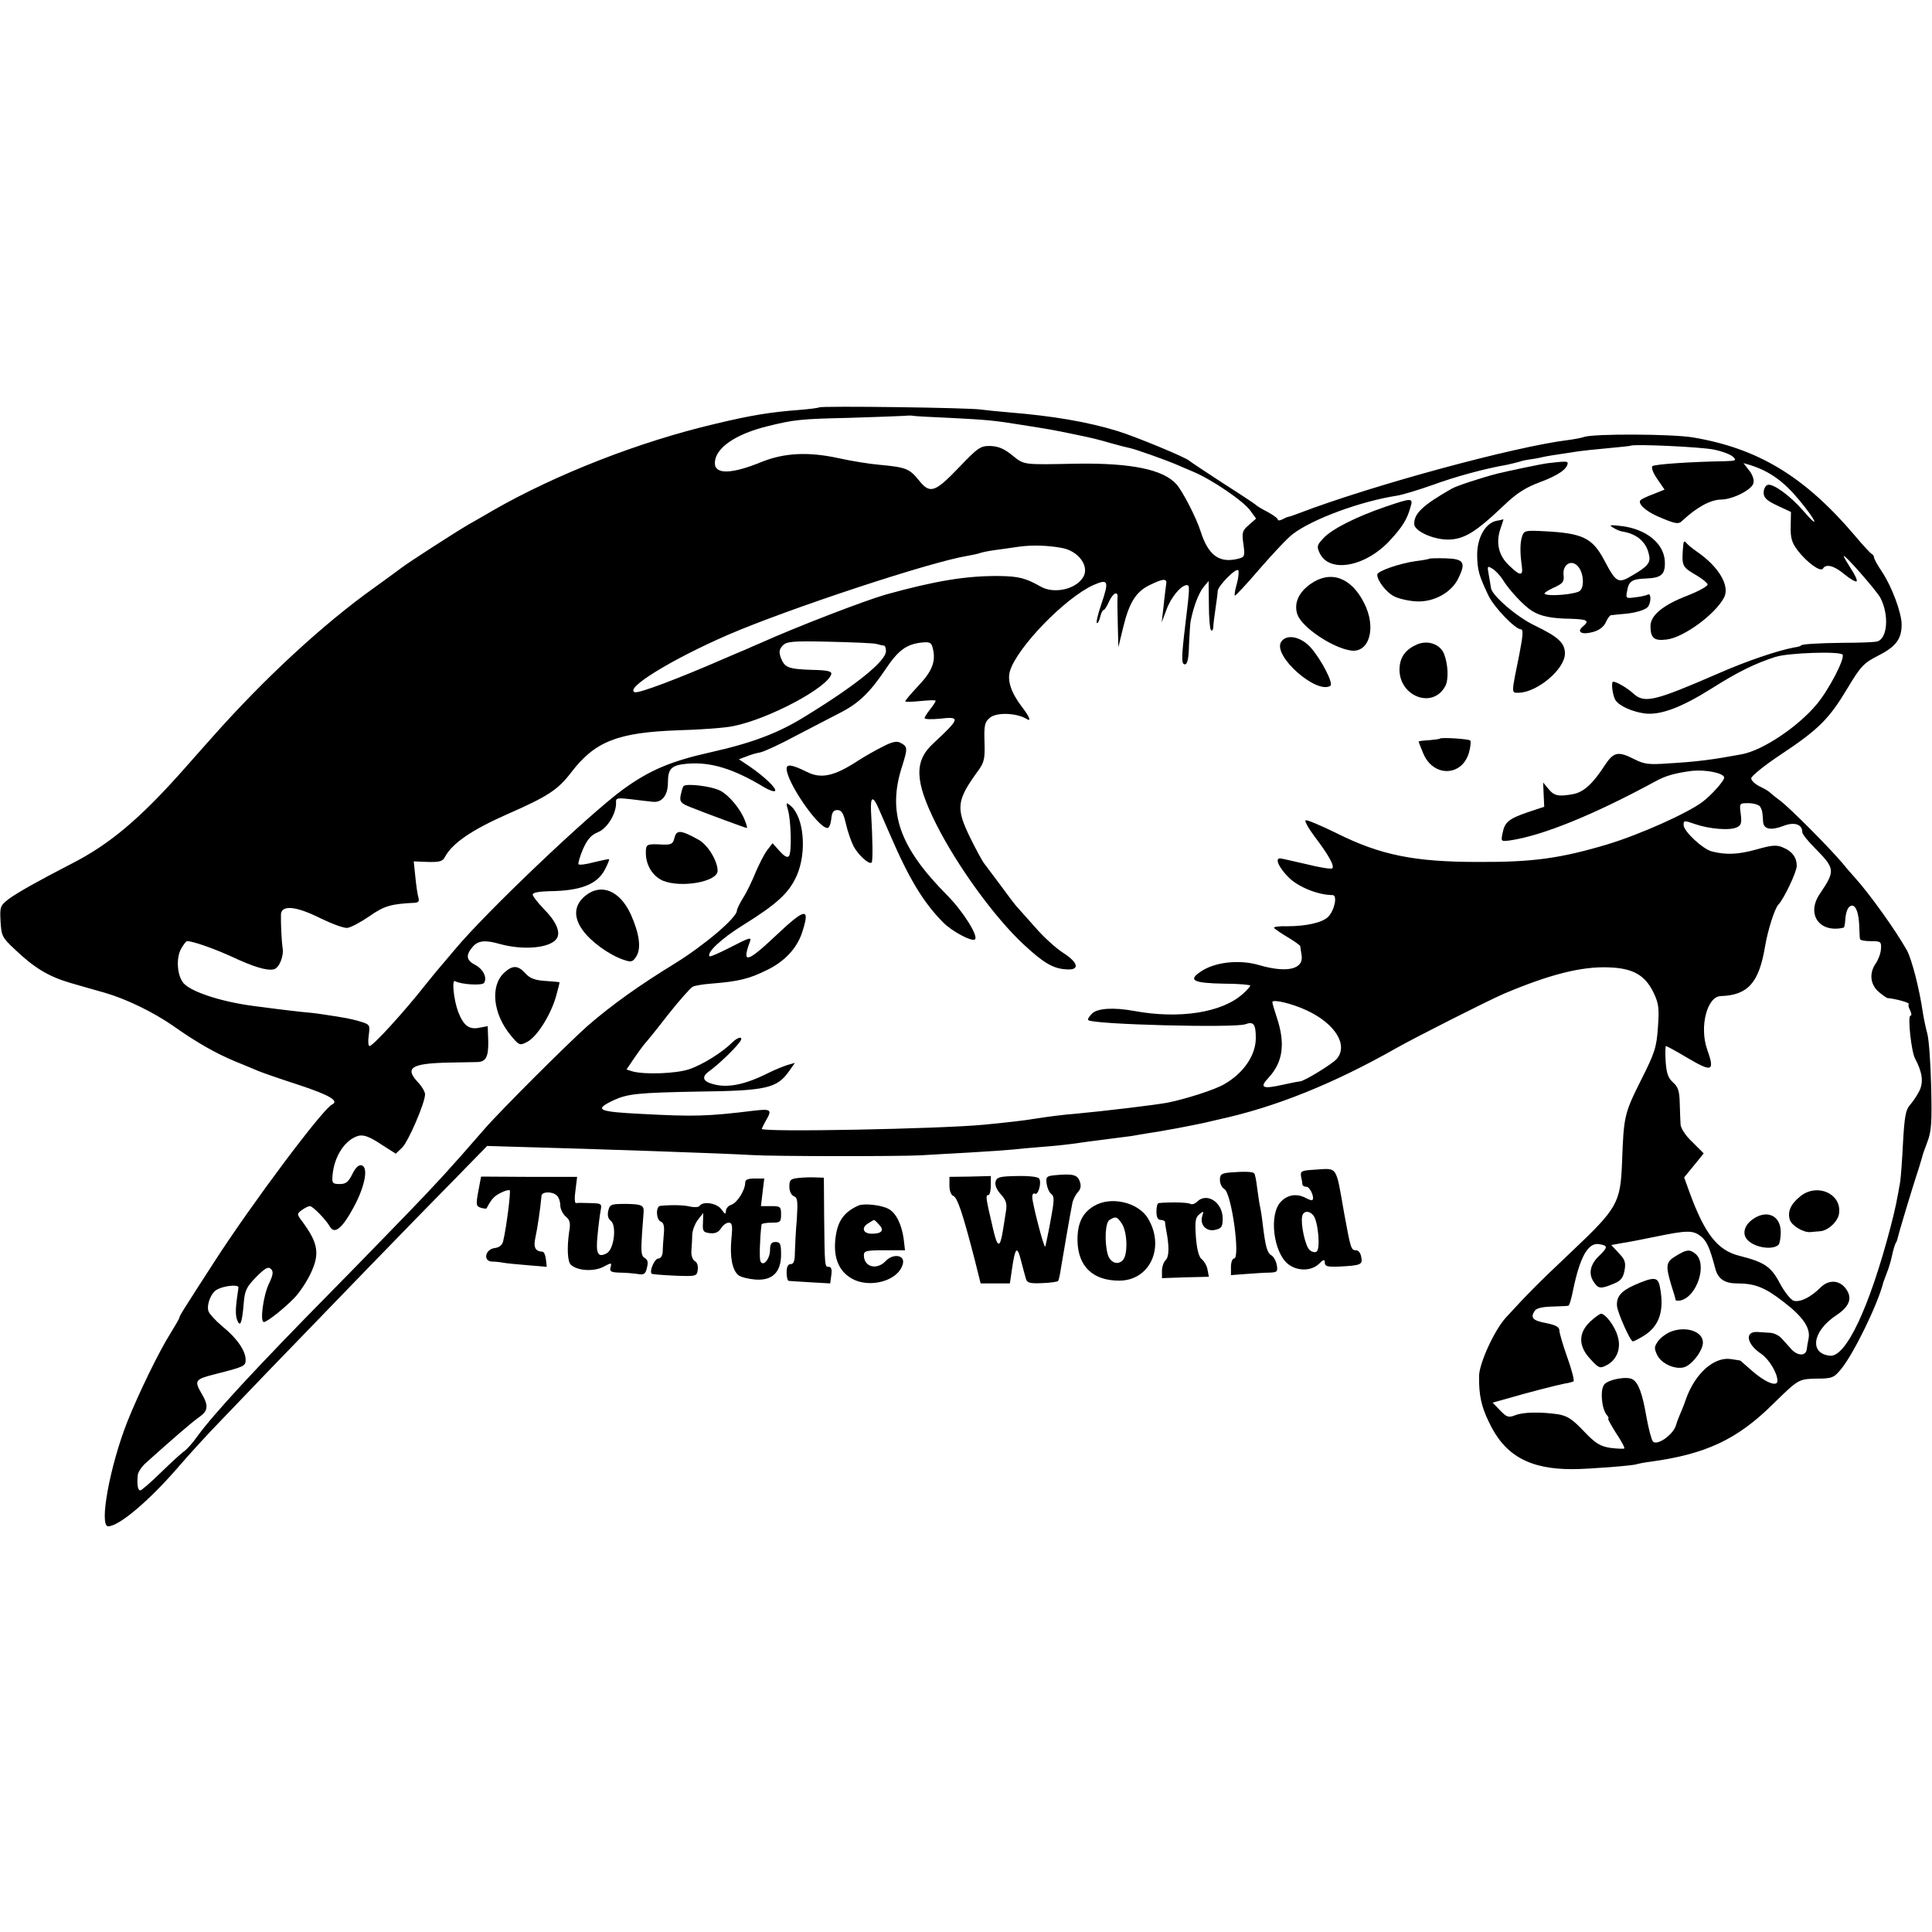<?xml version="1.0" standalone="no"?>
<!DOCTYPE svg PUBLIC "-//W3C//DTD SVG 20010904//EN"
 "http://www.w3.org/TR/2001/REC-SVG-20010904/DTD/svg10.dtd">
<svg version="1.0" xmlns="http://www.w3.org/2000/svg"
 width="700pt" height="700pt" viewBox="0 0 700 700"
 preserveAspectRatio="xMidYMid meet">
<g transform="translate(0,700) scale(0.1,-0.1)"
fill="#000000" stroke="none">
<path d="M2968 5524 c-3 -2 -33 -6 -69 -9 -106 -8 -176 -19 -309 -51 -272 -64
-573 -181 -805 -314 -22 -13 -60 -35 -85 -49 -44 -25 -225 -142 -245 -158 -5
-4 -50 -37 -100 -73 -184 -131 -398 -329 -585 -540 -36 -40 -85 -96 -110 -124
-154 -173 -263 -265 -400 -335 -124 -64 -195 -104 -228 -128 -31 -24 -33 -28
-30 -81 3 -53 6 -59 51 -101 71 -68 123 -99 201 -122 39 -11 96 -28 126 -36
79 -23 175 -70 246 -119 86 -61 157 -101 227 -130 34 -14 71 -29 82 -34 11 -5
77 -28 148 -51 112 -37 147 -58 120 -71 -32 -14 -290 -358 -426 -569 -115
-178 -127 -197 -127 -203 0 -3 -15 -29 -33 -58 -41 -65 -115 -217 -156 -320
-63 -160 -103 -378 -69 -378 40 0 153 96 263 225 33 38 101 113 152 165 50 52
124 129 163 170 186 193 557 576 670 690 l125 128 100 -3 c296 -8 761 -24 860
-30 79 -5 533 -5 610 -1 28 2 106 6 175 10 69 4 141 9 160 11 19 2 69 7 110
10 41 3 86 8 100 10 14 2 43 6 65 9 22 3 60 8 85 11 25 3 56 7 70 9 14 3 43 7
65 11 22 3 51 8 65 11 14 2 39 7 55 10 17 3 50 10 75 15 25 6 52 12 60 14 201
44 411 128 640 258 73 41 330 171 390 197 166 70 281 99 379 95 88 -3 131 -28
162 -91 19 -40 21 -57 16 -126 -5 -73 -11 -92 -62 -193 -60 -120 -62 -130 -68
-297 -6 -147 -16 -165 -184 -324 -125 -118 -159 -153 -237 -238 -42 -46 -97
-167 -97 -212 -1 -68 8 -109 35 -165 57 -123 148 -173 306 -172 53 0 222 13
230 18 3 1 25 6 50 9 199 27 313 80 441 206 96 94 95 93 160 95 57 0 64 3 90
35 44 53 133 234 153 315 2 6 8 21 13 35 6 14 14 41 18 60 4 19 10 40 13 45 4
6 7 15 8 21 2 11 53 182 77 254 6 19 11 37 12 40 0 3 8 26 18 52 15 39 17 70
14 200 -2 84 -8 171 -14 193 -6 22 -13 56 -16 75 -12 85 -40 194 -58 227 -43
76 -135 204 -189 264 -8 9 -28 31 -43 50 -50 59 -190 200 -227 228 -19 14 -37
29 -40 32 -3 3 -18 12 -35 20 -16 8 -30 21 -30 29 0 8 48 47 107 86 137 91
175 129 241 239 49 82 60 93 113 120 63 32 84 60 84 112 0 42 -35 137 -71 191
-16 24 -29 47 -29 52 0 4 -3 10 -7 12 -5 2 -33 32 -63 68 -181 213 -349 315
-585 355 -77 13 -360 14 -395 2 -8 -3 -33 -8 -56 -11 -197 -24 -712 -164 -979
-266 -16 -6 -32 -12 -35 -12 -3 0 -13 -4 -22 -9 -10 -5 -18 -6 -18 -2 0 5 -17
17 -37 28 -21 11 -40 22 -43 26 -3 3 -57 39 -120 79 -63 41 -117 77 -120 80
-9 11 -195 88 -260 108 -111 34 -236 55 -395 68 -38 3 -83 8 -100 10 -37 7
-581 14 -587 8z m472 -38 c136 -7 161 -9 265 -26 95 -15 112 -18 170 -30 88
-18 99 -21 151 -36 28 -8 60 -16 70 -18 19 -4 123 -41 159 -56 11 -5 42 -18
68 -29 69 -29 183 -107 207 -141 l21 -29 -26 -23 c-24 -20 -26 -28 -20 -69 6
-43 5 -47 -17 -53 -70 -18 -110 11 -138 99 -16 50 -64 143 -87 170 -48 54
-164 78 -363 75 -196 -4 -188 -5 -232 30 -29 24 -51 33 -79 34 -36 1 -45 -5
-112 -75 -90 -94 -107 -100 -148 -49 -34 42 -46 47 -143 56 -36 3 -103 14
-148 24 -110 24 -196 19 -277 -13 -109 -45 -171 -47 -171 -5 0 53 72 104 188
133 100 25 124 27 297 31 94 3 181 6 195 7 14 1 30 2 35 1 6 -2 66 -5 135 -8z
m2770 -115 c30 -6 61 -18 69 -26 14 -13 10 -15 -29 -16 -122 -2 -256 -11 -263
-18 -5 -5 3 -26 18 -47 l26 -38 -40 -16 c-22 -8 -43 -18 -47 -22 -11 -12 16
-38 60 -58 65 -28 77 -31 91 -17 52 49 103 77 142 77 42 1 109 35 116 59 3 13
-3 31 -16 47 l-20 26 24 -7 c70 -22 122 -59 178 -127 64 -77 76 -111 14 -38
-47 54 -110 100 -129 93 -8 -3 -14 -16 -14 -28 0 -18 11 -29 50 -47 l49 -23
-1 -52 c-1 -42 4 -59 25 -87 34 -44 83 -80 92 -66 11 18 40 11 78 -21 21 -17
41 -29 44 -25 3 3 -6 24 -21 46 -14 22 -26 42 -26 45 0 11 119 -125 133 -151
32 -62 26 -147 -11 -158 -10 -3 -64 -5 -122 -5 -93 -1 -155 -5 -155 -10 0 -2
-11 -5 -25 -7 -59 -11 -172 -49 -274 -94 -233 -101 -268 -110 -309 -72 -22 20
-60 42 -72 42 -9 0 -2 -53 9 -68 15 -21 61 -41 105 -47 58 -7 134 22 245 92
90 57 154 89 229 113 48 15 235 21 243 8 9 -14 -49 -126 -93 -179 -68 -82
-196 -168 -273 -182 -102 -19 -161 -27 -266 -33 -69 -5 -87 -3 -122 15 -59 30
-75 27 -107 -21 -44 -68 -76 -97 -114 -105 -54 -10 -70 -7 -91 19 l-19 23 2
-44 2 -44 -60 -20 c-69 -24 -83 -35 -91 -76 -6 -30 -6 -30 27 -26 116 17 300
91 525 213 39 22 74 31 134 39 49 5 112 -7 117 -23 3 -10 -44 -63 -78 -89 -56
-42 -226 -118 -344 -154 -171 -51 -271 -65 -470 -64 -231 0 -354 25 -512 104
-57 28 -107 49 -112 47 -6 -1 9 -28 32 -59 51 -67 73 -107 64 -115 -3 -4 -46
3 -94 15 -48 11 -91 21 -95 21 -20 0 -4 -34 31 -69 35 -35 107 -64 159 -64 19
0 7 -56 -16 -79 -21 -21 -80 -34 -149 -34 -28 1 -49 -2 -47 -6 3 -4 25 -19 50
-34 24 -14 44 -29 45 -32 0 -4 3 -19 5 -33 8 -51 -53 -65 -153 -36 -74 22
-165 11 -215 -25 -44 -30 -23 -40 86 -42 53 0 96 -4 96 -7 0 -3 -12 -17 -27
-30 -75 -68 -230 -92 -393 -62 -76 14 -135 10 -154 -10 -10 -10 -16 -20 -13
-23 15 -16 532 -29 569 -15 30 11 38 1 38 -50 0 -62 -44 -127 -114 -167 -33
-20 -140 -54 -205 -67 -48 -9 -234 -31 -331 -40 -43 -3 -112 -12 -155 -19 -20
-4 -105 -14 -180 -21 -154 -15 -805 -28 -805 -15 1 3 7 16 15 30 23 39 19 43
-42 36 -171 -21 -219 -22 -407 -12 -161 8 -176 15 -102 50 50 23 89 27 305 31
249 3 286 12 330 74 l21 30 -28 -8 c-15 -5 -45 -17 -67 -28 -85 -43 -149 -56
-201 -41 -39 10 -43 27 -13 48 26 18 89 77 108 103 18 23 -3 23 -27 -1 -35
-35 -107 -80 -155 -96 -47 -16 -160 -20 -205 -8 l-22 7 27 40 c15 22 32 45 37
51 6 6 45 54 86 107 41 52 82 98 90 102 8 4 38 9 65 11 103 8 141 18 205 50
62 30 106 77 125 132 32 96 15 95 -94 -8 -105 -99 -124 -103 -94 -22 7 18 0
16 -74 -22 -37 -19 -69 -33 -72 -31 -12 13 42 64 121 113 124 77 167 117 195
180 37 85 26 212 -23 253 -16 13 -17 12 -9 -16 11 -38 14 -151 4 -166 -5 -8
-16 -3 -34 17 l-26 29 -19 -25 c-11 -14 -29 -50 -42 -80 -12 -30 -32 -72 -45
-92 -13 -21 -23 -42 -23 -47 0 -26 -117 -125 -225 -192 -129 -79 -227 -149
-315 -225 -66 -58 -319 -310 -375 -375 -132 -152 -172 -195 -280 -307 -66 -68
-187 -193 -270 -277 -278 -282 -431 -448 -490 -529 -16 -23 -38 -48 -49 -55
-11 -8 -49 -43 -85 -78 -36 -35 -68 -63 -73 -63 -9 0 -12 22 -9 55 1 11 14 31
30 45 90 81 167 148 192 165 34 24 36 42 7 90 -24 42 -20 48 47 65 110 28 115
30 115 53 0 33 -32 79 -84 121 -25 21 -48 46 -51 56 -7 24 10 67 32 78 26 14
78 19 77 7 -11 -72 -12 -98 -5 -117 11 -29 18 -13 24 60 4 47 10 59 45 95 33
33 44 39 54 29 9 -9 8 -21 -8 -54 -20 -42 -33 -138 -18 -138 12 0 77 52 112
89 19 20 45 60 58 88 33 70 27 109 -30 186 -21 28 -21 29 -2 43 11 8 24 14 29
14 10 0 58 -49 72 -74 17 -30 45 -7 87 71 41 76 54 146 27 151 -10 2 -22 -10
-33 -33 -14 -28 -23 -35 -45 -35 -26 0 -29 3 -26 33 6 69 47 130 95 142 18 4
40 -4 79 -30 l55 -35 23 22 c22 21 83 162 83 193 0 9 -11 28 -25 43 -50 53
-26 69 110 72 50 1 97 2 105 2 31 1 40 20 39 75 l-2 55 -32 -6 c-36 -7 -56 9
-75 58 -16 43 -24 119 -11 111 21 -12 99 -17 105 -6 12 19 -4 51 -34 66 -31
16 -33 35 -7 65 19 22 45 25 97 10 86 -24 182 -15 206 18 17 23 0 63 -47 110
-21 22 -39 45 -39 51 0 7 24 11 58 12 117 1 176 25 204 79 10 19 16 35 15 37
-2 1 -26 -4 -55 -11 -29 -8 -54 -11 -56 -7 -2 3 5 28 16 54 16 36 30 52 55 62
34 14 67 69 65 108 -1 16 5 17 56 11 31 -4 66 -8 77 -9 34 -4 55 24 55 70 0
51 13 63 71 68 85 7 168 -19 277 -85 18 -11 36 -17 40 -14 8 8 -38 52 -92 89
l-39 26 27 10 c14 6 38 13 51 15 14 3 73 30 132 62 60 31 131 68 158 82 65 33
106 72 162 155 47 71 77 93 133 99 29 3 35 0 40 -22 11 -46 -2 -81 -51 -133
-27 -29 -49 -54 -49 -58 0 -3 25 -2 55 1 30 3 55 4 55 1 0 -4 -9 -17 -20 -31
-11 -14 -20 -28 -20 -32 0 -4 25 -5 55 -2 76 9 74 1 -23 -89 -71 -65 -68 -137
10 -293 77 -153 213 -340 318 -437 70 -65 105 -86 151 -89 52 -5 48 23 -8 59
-27 17 -73 59 -103 94 -30 34 -60 67 -65 73 -6 6 -32 40 -58 76 -27 36 -54 72
-60 80 -7 8 -29 49 -50 91 -55 112 -52 138 28 248 21 29 24 43 22 103 -2 61 1
72 20 88 25 20 97 17 133 -5 17 -11 11 7 -16 42 -40 52 -55 96 -45 131 25 85
199 265 302 312 55 24 58 16 29 -70 -12 -34 -19 -65 -16 -67 3 -3 8 6 12 21 3
14 9 26 13 26 3 0 12 14 19 30 15 33 34 41 31 13 -1 -10 0 -54 1 -98 l2 -80
17 70 c22 92 47 131 96 155 51 25 65 25 60 2 -1 -10 -6 -45 -9 -77 l-7 -60 17
45 c16 45 53 90 74 90 11 0 11 -9 -5 -140 -15 -124 -15 -147 -2 -147 9 0 14
20 15 71 2 39 4 78 6 86 10 51 29 101 46 122 l19 23 1 -87 c0 -48 4 -89 8 -92
4 -2 8 3 8 12 0 9 4 40 8 67 4 28 8 56 8 64 2 20 70 88 75 74 2 -6 0 -29 -6
-49 -6 -21 -9 -40 -7 -42 2 -2 43 42 90 97 48 55 101 112 120 126 72 55 247
119 377 139 20 3 79 21 130 39 82 30 188 59 269 73 14 3 34 8 45 11 11 4 27 7
35 8 8 1 29 4 45 8 17 4 48 9 70 12 22 3 51 8 65 10 14 2 61 7 105 11 44 4 81
8 83 9 8 7 254 -4 302 -14z m-2364 -356 c64 -11 105 -71 76 -110 -29 -42 -106
-57 -152 -30 -53 30 -78 37 -150 38 -119 1 -229 -17 -410 -67 -77 -22 -324
-117 -455 -176 -11 -5 -36 -15 -55 -24 -19 -8 -55 -23 -80 -34 -163 -71 -306
-125 -320 -120 -39 13 133 119 338 208 218 94 732 264 867 286 17 3 37 7 45
10 8 3 33 8 55 11 22 3 60 8 85 12 49 7 106 5 156 -4z m-671 -348 c11 -3 23
-6 28 -6 4 -1 7 -9 7 -20 0 -36 -107 -123 -295 -238 -95 -59 -190 -95 -342
-129 -143 -32 -221 -65 -318 -136 -125 -92 -492 -441 -605 -576 -25 -30 -50
-59 -55 -65 -6 -7 -29 -34 -51 -62 -81 -103 -193 -225 -205 -225 -5 0 -6 18
-3 39 5 37 4 39 -28 49 -18 6 -50 13 -70 16 -21 4 -53 8 -70 11 -18 3 -53 7
-78 9 -25 3 -63 7 -85 10 -22 3 -60 8 -85 11 -124 16 -239 55 -259 88 -20 31
-22 86 -6 117 9 17 19 30 23 30 21 0 95 -26 159 -55 81 -38 130 -53 155 -47
19 4 37 47 32 77 -4 26 -7 94 -6 123 3 34 55 29 143 -15 41 -20 84 -36 97 -35
12 1 48 20 80 42 54 38 79 45 165 49 13 1 17 6 13 19 -3 9 -8 43 -11 74 l-6
57 51 -2 c42 -1 54 2 62 18 27 50 97 98 226 155 148 65 183 88 232 152 86 112
168 144 386 152 82 2 172 9 200 15 128 25 344 140 356 189 2 10 -15 14 -72 15
-84 3 -97 8 -111 44 -7 20 -6 30 6 43 14 16 34 18 168 15 84 -2 161 -5 172 -8z
m3202 -589 c8 -14 9 -19 11 -55 2 -28 28 -33 75 -15 39 15 67 5 67 -23 0 -7
20 -32 44 -56 76 -77 76 -83 20 -167 -51 -74 -2 -144 86 -123 3 1 5 15 6 32 1
16 6 35 13 42 18 18 34 -7 37 -60 1 -26 2 -51 3 -55 1 -5 18 -8 40 -8 36 0 38
-2 36 -29 -1 -16 -10 -39 -19 -52 -24 -35 -20 -75 10 -102 14 -12 29 -22 32
-23 32 -3 82 -17 78 -22 -3 -2 -1 -13 5 -23 5 -11 6 -19 1 -19 -11 0 3 -132
17 -156 26 -49 31 -85 15 -117 -9 -18 -25 -41 -35 -52 -14 -16 -19 -43 -24
-135 -3 -63 -8 -126 -10 -140 -11 -65 -18 -100 -35 -165 -76 -291 -162 -474
-220 -467 -76 8 -63 90 24 147 48 32 59 63 33 97 -24 31 -62 32 -91 3 -35 -35
-73 -54 -97 -48 -10 3 -33 31 -50 63 -32 61 -56 77 -147 100 -80 20 -126 80
-182 234 l-18 50 36 44 35 43 -41 41 c-25 23 -42 50 -43 64 -1 13 -2 48 -3 78
-1 43 -6 58 -24 74 -18 16 -24 33 -27 76 -2 31 -1 56 1 56 3 0 36 -18 73 -40
96 -57 105 -53 76 29 -28 81 0 190 49 192 99 3 139 48 161 179 10 60 35 138
48 152 20 20 67 119 67 141 0 30 -17 53 -49 66 -24 11 -41 9 -98 -7 -65 -18
-109 -20 -160 -7 -33 8 -103 73 -103 96 0 17 2 17 42 3 53 -18 127 -24 152
-11 15 7 17 17 13 48 -5 39 -5 39 28 39 19 0 37 -6 42 -12z m-1642 -739 c103
-48 151 -126 108 -176 -17 -19 -120 -82 -133 -81 -3 0 -30 -5 -61 -12 -75 -17
-87 -11 -53 25 53 57 62 125 29 222 -8 24 -15 48 -15 52 0 12 72 -5 125 -30z
m1427 -818 c22 -17 33 -42 53 -118 10 -37 34 -53 78 -53 65 0 101 -14 168 -66
71 -54 99 -95 92 -133 -3 -14 -6 -33 -7 -41 -4 -24 -33 -23 -56 2 -11 13 -28
31 -37 41 -9 9 -27 18 -40 18 -13 1 -33 2 -45 3 -48 3 -40 -44 13 -79 29 -20
59 -70 59 -98 0 -24 -46 -5 -94 38 -22 19 -40 35 -40 35 -1 1 -17 3 -36 6 -60
8 -128 -52 -161 -144 -5 -15 -13 -36 -18 -47 -5 -11 -14 -33 -19 -50 -10 -33
-67 -74 -83 -58 -5 5 -16 46 -24 91 -14 81 -28 121 -49 134 -20 13 -90 0 -104
-19 -15 -20 -9 -88 10 -110 6 -7 8 -13 5 -13 -3 0 10 -23 28 -52 19 -28 33
-54 30 -56 -2 -2 -25 -1 -50 2 -38 6 -54 16 -97 61 -42 44 -59 55 -94 61 -64
9 -126 8 -155 -4 -23 -9 -30 -7 -54 18 l-27 28 54 15 c71 21 177 48 207 54 14
2 28 6 32 8 4 3 -6 41 -22 86 -16 45 -29 89 -29 98 0 13 -13 20 -47 27 -49 9
-59 19 -43 44 6 10 27 15 62 16 29 1 56 2 60 3 4 0 12 27 18 59 25 120 55 172
95 164 31 -5 31 -11 0 -41 -33 -31 -41 -65 -21 -95 17 -26 25 -27 73 -7 25 10
34 21 39 48 5 29 2 39 -21 63 l-27 29 38 7 c22 3 76 14 121 23 116 24 137 24
165 2z"/>
<path d="M5610 5322 c-21 -2 -148 -29 -185 -38 -61 -16 -147 -44 -166 -55
-105 -60 -136 -90 -135 -128 1 -25 66 -55 120 -56 59 0 100 24 204 123 48 46
80 66 134 86 64 24 97 47 98 68 0 7 -10 7 -70 0z"/>
<path d="M5020 5164 c-103 -35 -193 -80 -224 -113 -24 -25 -26 -31 -15 -54 34
-75 166 -52 256 46 44 48 61 75 73 118 11 36 7 36 -90 3z"/>
<path d="M5422 5113 c-40 -8 -70 -61 -70 -123 1 -57 6 -74 41 -148 20 -42 97
-122 117 -122 10 0 8 -22 -5 -90 -30 -146 -29 -140 -4 -140 67 0 169 85 169
142 0 38 -23 60 -110 102 -65 31 -155 109 -158 136 -1 8 -5 30 -8 48 -6 32 -5
33 14 21 11 -7 27 -24 36 -38 22 -37 77 -96 106 -114 32 -20 70 -28 143 -29
59 -2 67 -7 42 -28 -24 -20 -4 -31 36 -20 23 6 40 19 47 35 6 14 15 26 19 26
5 1 22 2 39 4 47 3 88 15 96 28 11 17 10 49 -1 43 -5 -3 -25 -8 -45 -10 -34
-5 -36 -4 -31 21 6 38 18 45 69 47 56 2 70 15 68 62 -3 65 -67 117 -157 128
-42 5 -47 4 -30 -6 11 -7 26 -13 34 -14 54 -9 87 -39 96 -86 6 -27 -6 -41 -61
-73 -52 -31 -58 -27 -103 58 -42 78 -78 95 -212 102 -72 4 -77 3 -84 -18 -8
-23 -8 -61 -1 -109 5 -36 -7 -35 -45 2 -39 36 -50 82 -33 133 7 20 12 36 11
36 -1 -1 -12 -4 -25 -6z m296 -166 c20 -23 23 -74 6 -88 -15 -12 -110 -21
-127 -11 -5 2 9 12 31 22 35 16 40 22 37 47 -4 39 30 58 53 30z"/>
<path d="M6099 5028 c-7 -77 -5 -81 40 -108 25 -14 46 -31 48 -37 2 -6 -30
-24 -73 -41 -89 -34 -134 -72 -134 -110 0 -44 13 -55 59 -49 61 7 177 92 208
153 21 41 -19 110 -97 164 -19 13 -38 29 -42 35 -5 6 -8 3 -9 -7z"/>
<path d="M5179 4976 c-2 -2 -24 -6 -49 -9 -58 -8 -140 -36 -140 -49 0 -23 35
-67 64 -80 17 -8 53 -16 79 -17 63 -3 127 33 151 84 28 57 20 70 -45 72 -31 1
-58 0 -60 -1z"/>
<path d="M4748 4884 c-44 -31 -61 -72 -47 -111 17 -47 128 -121 194 -130 67
-9 93 84 47 173 -47 93 -122 119 -194 68z"/>
<path d="M4641 4673 c-28 -51 129 -189 179 -158 13 8 -33 96 -72 140 -37 40
-89 49 -107 18z"/>
<path d="M5134 4665 c-39 -17 -60 -43 -63 -82 -8 -104 120 -156 166 -68 12 23
10 78 -5 116 -14 35 -59 51 -98 34z"/>
<path d="M5217 4324 c-1 -2 -19 -4 -40 -6 -20 -1 -37 -3 -37 -5 0 -1 7 -20 16
-41 35 -88 140 -87 166 0 6 21 8 41 5 45 -7 6 -104 12 -110 7z"/>
<path d="M3199 4295 c-25 -12 -65 -35 -90 -51 -87 -57 -135 -67 -187 -40 -51
25 -72 29 -72 11 0 -48 114 -215 148 -215 6 0 12 15 14 33 2 24 8 32 22 32 15
0 22 -11 31 -50 6 -27 19 -64 28 -82 17 -31 56 -67 65 -58 5 4 4 82 -2 183 -3
58 7 61 29 9 10 -23 27 -62 38 -87 71 -165 122 -249 195 -323 31 -31 101 -69
114 -61 15 10 -41 100 -99 159 -175 176 -219 302 -164 470 20 64 20 70 -7 84
-13 7 -31 3 -63 -14z"/>
<path d="M2476 4151 c-3 -4 -7 -19 -10 -33 -4 -23 1 -29 37 -43 47 -19 198
-75 203 -75 2 0 -1 12 -7 27 -16 42 -57 91 -89 108 -33 17 -127 28 -134 16z"/>
<path d="M2444 3965 c-6 -23 -11 -26 -43 -25 -58 3 -61 2 -61 -30 0 -45 25
-85 62 -101 66 -27 198 -4 198 36 0 36 -36 95 -70 113 -63 35 -79 36 -86 7z"/>
<path d="M2119 3753 c-39 -33 -42 -76 -8 -123 30 -42 95 -89 147 -107 29 -10
34 -9 47 11 19 29 12 82 -19 152 -40 88 -109 116 -167 67z"/>
<path d="M1827 3476 c-52 -48 -41 -150 24 -228 30 -36 32 -37 59 -23 35 18 84
95 104 163 8 28 14 52 13 53 -1 1 -24 3 -52 5 -36 2 -56 10 -70 26 -28 31 -47
32 -78 4z"/>
<path d="M6521 2664 c-34 -28 -45 -55 -36 -84 7 -21 50 -47 75 -44 8 1 24 2
35 3 28 2 64 35 68 63 12 73 -81 114 -142 62z"/>
<path d="M6346 2579 c-28 -22 -34 -53 -13 -73 27 -27 90 -36 111 -16 4 4 8 25
8 46 0 62 -54 84 -106 43z"/>
<path d="M6073 2450 c-37 -22 -39 -34 -18 -105 9 -27 16 -52 16 -55 0 -3 8 -3
17 -2 61 13 100 134 54 170 -21 16 -31 15 -69 -8z"/>
<path d="M5922 2344 c-50 -22 -67 -44 -63 -78 4 -27 48 -126 57 -126 4 0 22 9
41 21 56 35 74 92 57 177 -7 36 -21 37 -92 6z"/>
<path d="M5761 2211 c-43 -41 -43 -89 2 -136 29 -32 34 -34 57 -22 38 19 55
62 41 106 -10 36 -44 81 -60 81 -5 0 -23 -13 -40 -29z"/>
<path d="M6051 2174 c-16 -7 -36 -22 -44 -34 -14 -20 -14 -26 -2 -51 18 -34
74 -55 104 -40 30 16 61 61 61 87 0 41 -64 61 -119 38z"/>
<path d="M4763 2762 c-48 -3 -52 -5 -49 -25 3 -12 5 -25 5 -29 1 -5 7 -8 15
-8 12 0 30 -39 21 -48 -2 -2 -12 1 -23 7 -33 18 -67 13 -92 -14 -43 -46 -26
-183 27 -225 33 -26 83 -26 111 0 18 18 22 18 22 5 0 -13 10 -16 53 -14 78 4
85 7 79 35 -2 13 -10 24 -18 24 -19 0 -20 4 -44 135 -31 176 -22 162 -107 157z
m-5 -165 c18 -21 27 -123 12 -132 -6 -4 -18 -1 -26 7 -15 15 -32 93 -26 121 4
20 25 22 40 4z"/>
<path d="M4458 2752 c-33 -3 -38 -7 -38 -27 0 -13 7 -28 16 -33 26 -14 59
-252 35 -252 -6 0 -11 -14 -11 -30 l0 -30 53 4 c28 2 67 5 85 5 30 1 32 3 28
28 -3 15 -12 31 -20 35 -15 9 -21 31 -31 113 -3 28 -8 57 -10 65 -2 8 -6 37
-10 65 -3 27 -8 52 -11 54 -6 6 -36 7 -86 3z"/>
<path d="M3822 2742 c-30 -3 -33 -6 -30 -30 2 -15 9 -32 17 -38 12 -9 11 -24
-3 -99 -9 -49 -18 -90 -19 -92 -5 -5 -47 158 -47 180 0 10 4 15 10 12 11 -7
25 39 15 55 -4 6 -36 10 -80 9 -63 -1 -74 -4 -78 -21 -3 -11 4 -29 19 -45 19
-21 23 -34 19 -60 -3 -18 -8 -50 -11 -70 -11 -68 -20 -66 -37 9 -25 107 -27
118 -16 118 5 0 9 16 9 35 l0 34 -75 -2 -75 -1 0 -32 c0 -19 6 -34 14 -37 15
-6 34 -63 77 -229 l22 -88 53 0 53 0 7 48 c12 83 19 91 33 36 7 -27 15 -57 18
-67 4 -15 14 -18 59 -16 30 1 57 5 58 8 2 3 7 24 10 46 8 48 34 200 41 234 2
13 11 31 20 41 11 12 13 24 7 40 -9 24 -25 28 -90 22z"/>
<path d="M1733 2684 c-9 -49 -8 -54 9 -60 11 -3 20 -4 21 -2 17 33 28 45 51
56 15 8 30 12 33 9 4 -5 -12 -135 -24 -184 -3 -14 -14 -23 -31 -25 -34 -4 -43
-48 -9 -49 12 0 30 -2 40 -4 10 -2 50 -6 88 -9 l70 -6 -3 27 c-2 16 -7 28 -13
28 -26 1 -33 16 -25 52 7 32 18 104 22 151 2 15 40 16 56 0 7 -7 12 -22 12
-35 0 -13 9 -31 19 -40 16 -13 19 -24 13 -57 -8 -57 -6 -106 6 -118 22 -22 81
-26 116 -9 32 17 33 17 28 -1 -4 -15 2 -18 34 -19 22 0 51 -3 65 -5 22 -4 28
0 33 23 5 19 3 29 -8 35 -13 7 -14 23 -10 86 3 42 6 79 6 82 1 23 -8 27 -62
28 -56 0 -60 -1 -66 -24 -4 -17 -1 -29 9 -37 22 -17 12 -104 -15 -118 -32 -17
-40 -1 -33 65 3 33 8 73 11 89 5 26 4 27 -38 28 -24 1 -47 1 -51 0 -5 -1 -6
20 -2 46 l6 49 -174 0 -174 1 -10 -53z"/>
<path d="M2893 2732 c-29 -3 -33 -7 -33 -32 0 -16 7 -30 16 -34 14 -5 15 -18
11 -84 -4 -42 -6 -96 -7 -119 0 -31 -4 -43 -15 -43 -10 0 -15 -10 -15 -30 0
-16 3 -30 8 -31 4 0 39 -3 78 -5 l72 -4 4 30 c3 20 0 30 -9 30 -15 0 -15 -2
-17 184 l-1 139 -30 1 c-16 1 -45 0 -62 -2z"/>
<path d="M2700 2715 c0 -27 -29 -73 -50 -80 -11 -3 -20 -14 -20 -23 0 -13 -3
-12 -16 6 -16 23 -67 31 -79 13 -3 -5 -18 -6 -33 -3 -23 6 -68 7 -109 3 -18
-1 -16 -50 1 -57 11 -4 14 -18 11 -47 -2 -23 -4 -52 -4 -64 -1 -13 -7 -23 -16
-23 -13 0 -33 -45 -24 -55 2 -2 40 -5 84 -7 78 -3 80 -2 83 21 2 14 -2 28 -11
32 -8 5 -13 21 -12 36 1 15 3 42 3 59 1 18 11 42 21 55 l19 24 -1 -35 c-2 -31
1 -35 25 -38 19 -2 31 3 40 17 7 12 20 21 28 21 13 0 15 -10 10 -59 -6 -66 3
-112 25 -131 8 -7 36 -14 61 -16 62 -5 94 26 94 91 0 38 -3 45 -20 45 -15 0
-20 -7 -20 -29 0 -33 -26 -63 -35 -40 -4 11 -2 80 4 132 1 4 17 7 36 7 32 0
35 2 35 30 0 28 -3 30 -36 30 l-37 0 6 50 6 50 -34 0 c-25 0 -35 -4 -35 -15z"/>
<path d="M4337 2646 c-7 -8 -19 -11 -24 -8 -9 6 -77 7 -115 3 -5 -1 -8 -14 -8
-31 0 -20 5 -30 15 -30 8 0 15 -3 16 -7 0 -5 2 -17 4 -28 12 -61 11 -97 -1
-110 -8 -7 -14 -25 -14 -40 l0 -26 85 3 85 2 -5 26 c-2 14 -12 30 -20 37 -11
7 -18 34 -22 80 -4 58 -2 71 12 83 16 13 17 13 11 -6 -10 -31 15 -58 47 -50
23 5 27 12 27 41 0 59 -57 96 -93 61z"/>
<path d="M3963 2630 c-42 -25 -60 -64 -59 -126 2 -93 56 -144 151 -144 112 0
167 122 104 226 -36 59 -136 81 -196 44z m102 -64 c20 -31 22 -113 3 -132 -19
-20 -47 -8 -55 23 -12 48 -8 114 7 123 22 14 28 12 45 -14z"/>
<path d="M3110 2632 c-55 -25 -78 -59 -84 -129 -5 -62 14 -107 56 -133 67 -42
179 -10 190 55 4 29 -38 33 -63 6 -32 -34 -79 -22 -79 21 0 16 9 18 75 18 l74
0 -5 43 c-8 53 -28 93 -55 107 -25 14 -89 21 -109 12z m74 -68 c21 -21 12 -34
-25 -34 -33 0 -40 23 -11 39 9 6 18 11 19 11 1 0 9 -7 17 -16z"/>
</g>
</svg>
